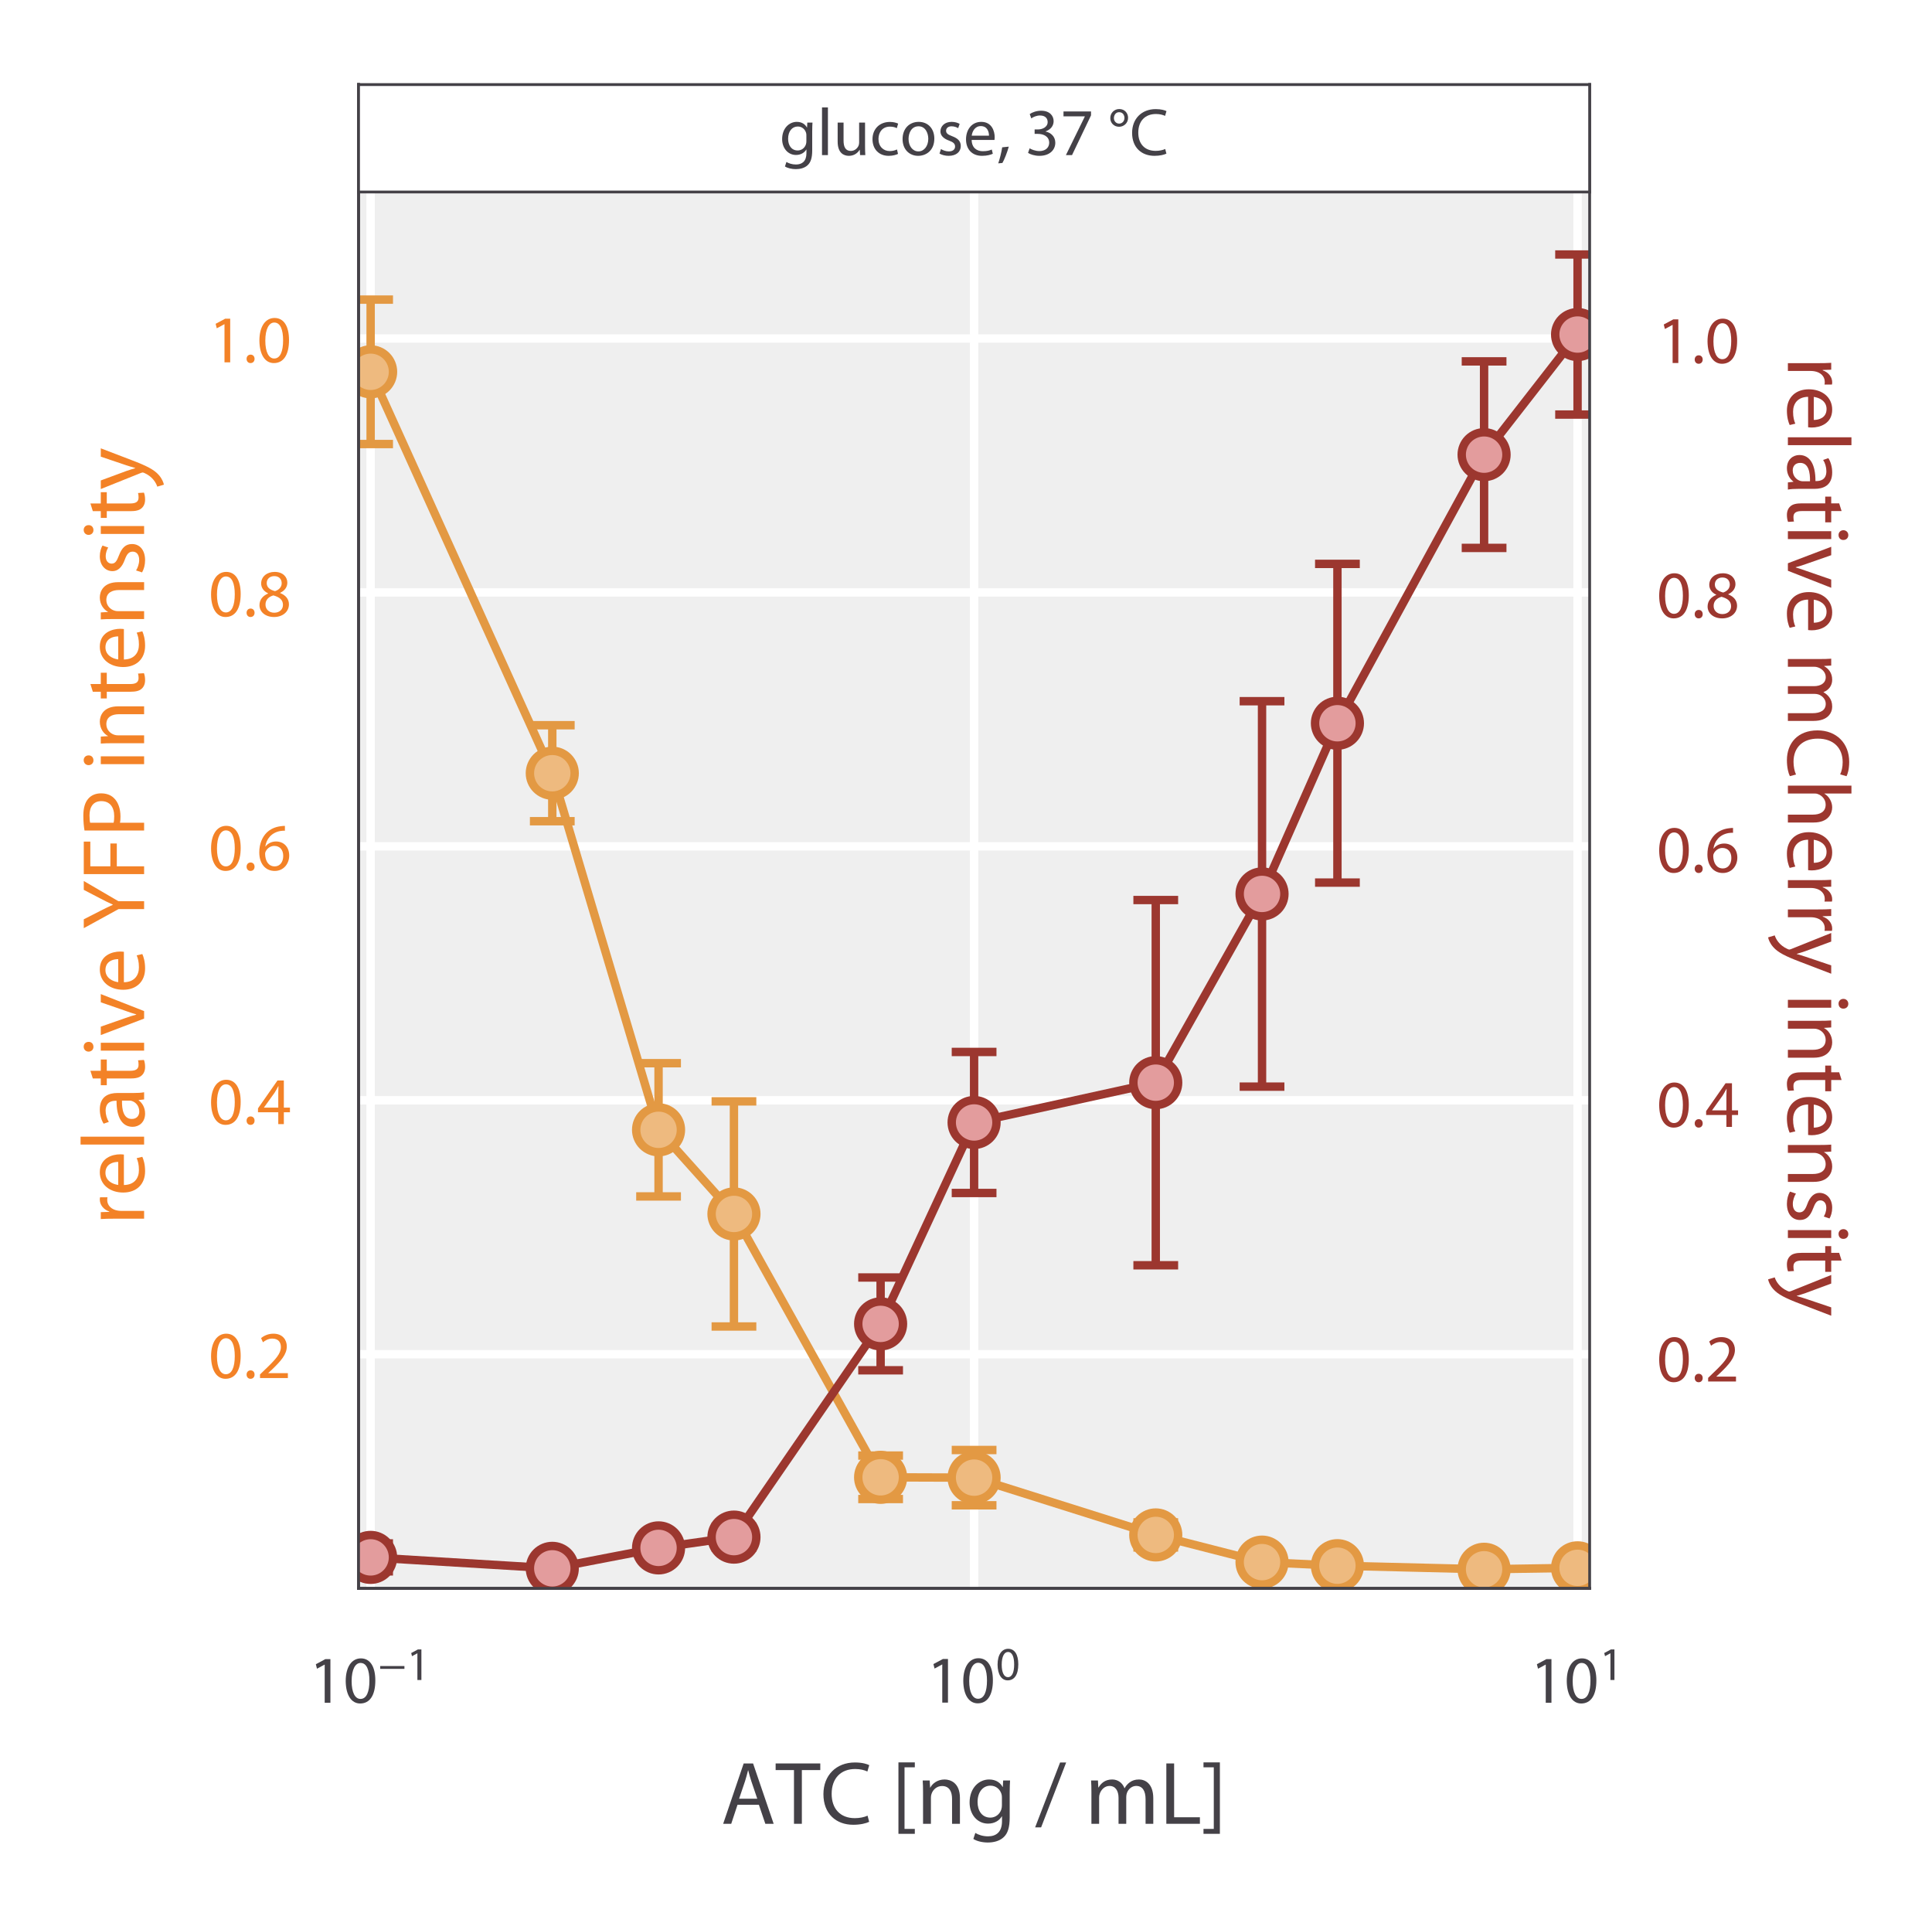 <?xml version="1.0" encoding="utf-8" standalone="no"?>
<!DOCTYPE svg PUBLIC "-//W3C//DTD SVG 1.1//EN"
  "http://www.w3.org/Graphics/SVG/1.1/DTD/svg11.dtd">
<!-- Created with matplotlib (https://matplotlib.org/) -->
<svg height="171.85pt" version="1.1" viewBox="0 0 172.671 171.85" width="172.671pt" xmlns="http://www.w3.org/2000/svg" xmlns:xlink="http://www.w3.org/1999/xlink">
 <defs>
  <style type="text/css">
*{stroke-linecap:butt;stroke-linejoin:round;}
  </style>
 </defs>
 <g id="figure_1">
  <g id="patch_1">
   <path d="M 0 171.85 
L 172.671 171.85 
L 172.671 0 
L 0 0 
z
" style="fill:#ffffff;"/>
  </g>
  <g id="axes_1">
   <g id="patch_2">
    <path d="M 32.045 141.938 
L 142.073 141.938 
L 142.073 7.558 
L 32.045 7.558 
z
" style="fill:#efefef;"/>
   </g>
   <g id="matplotlib.axis_1">
    <g id="xtick_1">
     <g id="line2d_1">
      <path clip-path="url(#pdeab60ed58)" d="M 33.124 141.938 
L 33.124 7.558 
" style="fill:none;stroke:#ffffff;stroke-linecap:square;stroke-width:0.75;"/>
     </g>
     <g id="line2d_2"/>
     <g id="text_1">
      <!-- $\mathdefault{10^{-1}}$ -->
      <defs>
       <path d="M 23.594 0 
L 32.094 0 
L 32.094 65 
L 24.594 65 
L 10.406 57.406 
L 12.094 50.703 
L 23.406 56.797 
L 23.594 56.797 
z
" id="MyriadPro-Regular-49"/>
       <path d="M 26.203 66.094 
C 13 66.094 3.594 54.094 3.594 32.297 
C 3.797 10.797 12.406 -1.094 25.094 -1.094 
C 39.5 -1.094 47.703 11.094 47.703 33.203 
C 47.703 53.906 39.906 66.094 26.203 66.094 
z
M 25.703 59.297 
C 34.797 59.297 38.906 48.797 38.906 32.797 
C 38.906 16.203 34.594 5.703 25.594 5.703 
C 17.594 5.703 12.406 15.297 12.406 32.203 
C 12.406 49.906 18 59.297 25.703 59.297 
z
" id="MyriadPro-Regular-48"/>
       <path d="M 4 29.703 
L 4 23.703 
L 55.594 23.703 
L 55.594 29.703 
z
" id="MyriadPro-Regular-8722"/>
      </defs>
      <g style="fill:#444147;" transform="translate(27.604 152.198)scale(0.06 -0.06)">
       <use transform="translate(0 0.616)" xlink:href="#MyriadPro-Regular-49"/>
       <use transform="translate(51.3 0.616)" xlink:href="#MyriadPro-Regular-48"/>
       <use transform="translate(103.447 34.5)scale(0.7)" xlink:href="#MyriadPro-Regular-8722"/>
       <use transform="translate(145.167 34.5)scale(0.7)" xlink:href="#MyriadPro-Regular-49"/>
      </g>
     </g>
    </g>
    <g id="xtick_2">
     <g id="line2d_3">
      <path clip-path="url(#pdeab60ed58)" d="M 87.059 141.938 
L 87.059 7.558 
" style="fill:none;stroke:#ffffff;stroke-linecap:square;stroke-width:0.75;"/>
     </g>
     <g id="line2d_4"/>
     <g id="text_2">
      <!-- $\mathdefault{10^{0}}$ -->
      <g style="fill:#444147;" transform="translate(82.799 152.198)scale(0.06 -0.06)">
       <use transform="translate(0 0.85)" xlink:href="#MyriadPro-Regular-49"/>
       <use transform="translate(51.3 0.85)" xlink:href="#MyriadPro-Regular-48"/>
       <use transform="translate(103.447 34.734)scale(0.7)" xlink:href="#MyriadPro-Regular-48"/>
      </g>
     </g>
    </g>
    <g id="xtick_3">
     <g id="line2d_5">
      <path clip-path="url(#pdeab60ed58)" d="M 140.994 141.938 
L 140.994 7.558 
" style="fill:none;stroke:#ffffff;stroke-linecap:square;stroke-width:0.75;"/>
     </g>
     <g id="line2d_6"/>
     <g id="text_3">
      <!-- $\mathdefault{10^{1}}$ -->
      <g style="fill:#444147;" transform="translate(136.734 152.198)scale(0.06 -0.06)">
       <use transform="translate(0 0.616)" xlink:href="#MyriadPro-Regular-49"/>
       <use transform="translate(51.3 0.616)" xlink:href="#MyriadPro-Regular-48"/>
       <use transform="translate(103.447 34.5)scale(0.7)" xlink:href="#MyriadPro-Regular-49"/>
      </g>
     </g>
    </g>
    <g id="xtick_4">
     <g id="line2d_7"/>
    </g>
    <g id="xtick_5">
     <g id="line2d_8"/>
    </g>
    <g id="xtick_6">
     <g id="line2d_9"/>
    </g>
    <g id="xtick_7">
     <g id="line2d_10"/>
    </g>
    <g id="xtick_8">
     <g id="line2d_11"/>
    </g>
    <g id="xtick_9">
     <g id="line2d_12"/>
    </g>
    <g id="xtick_10">
     <g id="line2d_13"/>
    </g>
    <g id="xtick_11">
     <g id="line2d_14"/>
    </g>
    <g id="xtick_12">
     <g id="line2d_15"/>
    </g>
    <g id="xtick_13">
     <g id="line2d_16"/>
    </g>
    <g id="xtick_14">
     <g id="line2d_17"/>
    </g>
    <g id="xtick_15">
     <g id="line2d_18"/>
    </g>
    <g id="xtick_16">
     <g id="line2d_19"/>
    </g>
    <g id="xtick_17">
     <g id="line2d_20"/>
    </g>
    <g id="xtick_18">
     <g id="line2d_21"/>
    </g>
    <g id="xtick_19">
     <g id="line2d_22"/>
    </g>
    <g id="text_4">
     <!-- ATC [ng / mL] -->
     <defs>
      <path d="M 42.406 21.203 
L 49.594 0 
L 58.906 0 
L 35.906 67.406 
L 25.406 67.406 
L 2.5 0 
L 11.5 0 
L 18.5 21.203 
z
M 20.297 28 
L 26.906 47.5 
C 28.203 51.594 29.297 55.703 30.297 59.703 
L 30.5 59.703 
C 31.5 55.797 32.5 51.797 34 47.406 
L 40.594 28 
z
" id="MyriadPro-Regular-65"/>
      <path d="M 20.406 0 
L 29.203 0 
L 29.203 60 
L 49.797 60 
L 49.797 67.406 
L -0.094 67.406 
L -0.094 60 
L 20.406 60 
z
" id="MyriadPro-Regular-84"/>
      <path d="M 52.906 9.094 
C 49.406 7.406 44 6.297 38.703 6.297 
C 22.297 6.297 12.797 16.906 12.797 33.406 
C 12.797 51.094 23.297 61.203 39.094 61.203 
C 44.703 61.203 49.406 60 52.703 58.406 
L 54.797 65.5 
C 52.5 66.703 47.203 68.5 38.797 68.5 
C 17.906 68.5 3.594 54.203 3.594 33.094 
C 3.594 11 17.906 -1.094 36.906 -1.094 
C 45.094 -1.094 51.5 0.594 54.703 2.203 
z
" id="MyriadPro-Regular-67"/>
      <path id="MyriadPro-Regular-32"/>
      <path d="M 26.5 -11.203 
L 26.5 -5.703 
L 15 -5.703 
L 15 63.094 
L 26.5 63.094 
L 26.5 68.594 
L 8.203 68.594 
L 8.203 -11.203 
z
" id="MyriadPro-Regular-91"/>
      <path d="M 7.297 0 
L 16.094 0 
L 16.094 29.094 
C 16.094 30.594 16.297 32.094 16.703 33.203 
C 18.203 38.094 22.703 42.203 28.5 42.203 
C 36.797 42.203 39.703 35.703 39.703 27.906 
L 39.703 0 
L 48.5 0 
L 48.5 28.906 
C 48.5 45.5 38.094 49.5 31.406 49.5 
C 23.406 49.5 17.797 45 15.406 40.406 
L 15.203 40.406 
L 14.703 48.406 
L 6.906 48.406 
C 7.203 44.406 7.297 40.297 7.297 35.297 
z
" id="MyriadPro-Regular-110"/>
      <path d="M 48.594 35.094 
C 48.594 41 48.797 44.906 49 48.406 
L 41.297 48.406 
L 40.906 41.094 
L 40.703 41.094 
C 38.594 45.094 34 49.5 25.594 49.5 
C 14.5 49.5 3.797 40.203 3.797 23.797 
C 3.797 10.406 12.406 0.203 24.406 0.203 
C 31.906 0.203 37.094 3.797 39.797 8.297 
L 40 8.297 
L 40 2.906 
C 40 -9.297 33.406 -14 24.406 -14 
C 18.406 -14 13.406 -12.203 10.203 -10.203 
L 8 -16.906 
C 11.906 -19.5 18.297 -20.906 24.094 -20.906 
C 30.203 -20.906 37 -19.5 41.703 -15.094 
C 46.406 -10.906 48.594 -4.094 48.594 7 
z
M 39.906 20.594 
C 39.906 19.094 39.703 17.406 39.203 15.906 
C 37.297 10.297 32.406 6.906 27 6.906 
C 17.5 6.906 12.703 14.797 12.703 24.297 
C 12.703 35.5 18.703 42.594 27.094 42.594 
C 33.5 42.594 37.797 38.406 39.406 33.297 
C 39.797 32.094 39.906 30.797 39.906 29.297 
z
" id="MyriadPro-Regular-103"/>
      <path d="M 6.594 -4 
L 34.594 68.5 
L 27.797 68.5 
L -0.094 -4 
z
" id="MyriadPro-Regular-47"/>
      <path d="M 7.297 0 
L 15.906 0 
L 15.906 29.203 
C 15.906 30.703 16.094 32.203 16.594 33.5 
C 18 37.906 22 42.297 27.5 42.297 
C 34.203 42.297 37.594 36.703 37.594 29 
L 37.594 0 
L 46.203 0 
L 46.203 29.906 
C 46.203 31.5 46.5 33.094 46.906 34.297 
C 48.406 38.594 52.297 42.297 57.297 42.297 
C 64.406 42.297 67.797 36.703 67.797 27.406 
L 67.797 0 
L 76.406 0 
L 76.406 28.5 
C 76.406 45.297 66.906 49.5 60.5 49.5 
C 55.906 49.5 52.703 48.297 49.797 46.094 
C 47.797 44.594 45.906 42.5 44.406 39.797 
L 44.203 39.797 
C 42.094 45.5 37.094 49.5 30.5 49.5 
C 22.5 49.5 18 45.203 15.297 40.594 
L 15 40.594 
L 14.594 48.406 
L 6.906 48.406 
C 7.203 44.406 7.297 40.297 7.297 35.297 
z
" id="MyriadPro-Regular-109"/>
      <path d="M 7.594 0 
L 45.094 0 
L 45.094 7.297 
L 16.297 7.297 
L 16.297 67.406 
L 7.594 67.406 
z
" id="MyriadPro-Regular-76"/>
      <path d="M 1.906 68.594 
L 1.906 63.094 
L 13.406 63.094 
L 13.406 -5.703 
L 1.906 -5.703 
L 1.906 -11.203 
L 20.203 -11.203 
L 20.203 68.594 
z
" id="MyriadPro-Regular-93"/>
     </defs>
     <g style="fill:#444147;" transform="translate(64.433 162.977)scale(0.08 -0.08)">
      <use xlink:href="#MyriadPro-Regular-65"/>
      <use x="61.2" xlink:href="#MyriadPro-Regular-84"/>
      <use x="110.9" xlink:href="#MyriadPro-Regular-67"/>
      <use x="168.9" xlink:href="#MyriadPro-Regular-32"/>
      <use x="190.1" xlink:href="#MyriadPro-Regular-91"/>
      <use x="218.5" xlink:href="#MyriadPro-Regular-110"/>
      <use x="274" xlink:href="#MyriadPro-Regular-103"/>
      <use x="329.9" xlink:href="#MyriadPro-Regular-32"/>
      <use x="351.1" xlink:href="#MyriadPro-Regular-47"/>
      <use x="385.4" xlink:href="#MyriadPro-Regular-32"/>
      <use x="406.6" xlink:href="#MyriadPro-Regular-109"/>
      <use x="490" xlink:href="#MyriadPro-Regular-76"/>
      <use x="537.2" xlink:href="#MyriadPro-Regular-93"/>
     </g>
    </g>
   </g>
   <g id="matplotlib.axis_2">
    <g id="ytick_1">
     <g id="line2d_23">
      <path clip-path="url(#pdeab60ed58)" d="M 32.045 121.016 
L 142.073 121.016 
" style="fill:none;stroke:#ffffff;stroke-linecap:square;stroke-width:0.75;"/>
     </g>
     <g id="line2d_24"/>
     <g id="text_5">
      <!-- 0.2 -->
      <defs>
       <path d="M 11.094 -1.094 
C 14.797 -1.094 17.094 1.594 17.094 5.203 
C 17.094 8.906 14.703 11.5 11.203 11.5 
C 7.703 11.5 5.203 8.906 5.203 5.203 
C 5.203 1.594 7.594 -1.094 11 -1.094 
z
" id="MyriadPro-Regular-46"/>
       <path d="M 46 0 
L 46 7.297 
L 16.797 7.297 
L 16.797 7.5 
L 22 12.297 
C 35.703 25.5 44.406 35.203 44.406 47.203 
C 44.406 56.5 38.5 66.094 24.5 66.094 
C 17 66.094 10.594 63.297 6.094 59.5 
L 8.906 53.297 
C 11.906 55.797 16.797 58.797 22.703 58.797 
C 32.406 58.797 35.594 52.703 35.594 46.094 
C 35.5 36.297 28 27.906 11.406 12.094 
L 4.5 5.406 
L 4.5 0 
z
" id="MyriadPro-Regular-50"/>
      </defs>
      <g style="fill:#f38227;" transform="translate(18.648 123.146)scale(0.06 -0.06)">
       <use xlink:href="#MyriadPro-Regular-48"/>
       <use x="51.3" xlink:href="#MyriadPro-Regular-46"/>
       <use x="72" xlink:href="#MyriadPro-Regular-50"/>
      </g>
     </g>
    </g>
    <g id="ytick_2">
     <g id="line2d_25">
      <path clip-path="url(#pdeab60ed58)" d="M 32.045 98.325 
L 142.073 98.325 
" style="fill:none;stroke:#ffffff;stroke-linecap:square;stroke-width:0.75;"/>
     </g>
     <g id="line2d_26"/>
     <g id="text_6">
      <!-- 0.4 -->
      <defs>
       <path d="M 40 0 
L 40 17.703 
L 49.094 17.703 
L 49.094 24.594 
L 40 24.594 
L 40 65 
L 30.5 65 
L 1.5 23.5 
L 1.5 17.703 
L 31.703 17.703 
L 31.703 0 
z
M 10.406 24.594 
L 10.406 24.797 
L 26.297 46.906 
C 28.094 49.906 29.703 52.703 31.703 56.5 
L 32 56.5 
C 31.797 53.094 31.703 49.703 31.703 46.297 
L 31.703 24.594 
z
" id="MyriadPro-Regular-52"/>
      </defs>
      <g style="fill:#f38227;" transform="translate(18.648 100.455)scale(0.06 -0.06)">
       <use xlink:href="#MyriadPro-Regular-48"/>
       <use x="51.3" xlink:href="#MyriadPro-Regular-46"/>
       <use x="72" xlink:href="#MyriadPro-Regular-52"/>
      </g>
     </g>
    </g>
    <g id="ytick_3">
     <g id="line2d_27">
      <path clip-path="url(#pdeab60ed58)" d="M 32.045 75.633 
L 142.073 75.633 
" style="fill:none;stroke:#ffffff;stroke-linecap:square;stroke-width:0.75;"/>
     </g>
     <g id="line2d_28"/>
     <g id="text_7">
      <!-- 0.6 -->
      <defs>
       <path d="M 41.594 66 
C 40 66 37.797 65.906 35.203 65.5 
C 27 64.5 19.797 61.203 14.406 55.906 
C 8 49.5 3.406 39.406 3.406 26.594 
C 3.406 9.703 12.5 -1.094 26.406 -1.094 
C 39.906 -1.094 48 9.906 48 21.797 
C 48 34.5 39.906 42.797 28.406 42.797 
C 21.203 42.797 15.797 39.406 12.703 35.297 
L 12.406 35.297 
C 13.906 46 21.203 56.094 35 58.406 
C 37.5 58.797 39.797 58.906 41.594 58.797 
z
M 26.406 5.703 
C 17.203 5.703 12.297 13.594 12.094 24.297 
C 12.094 25.906 12.5 27.203 13.094 28.203 
C 15.5 32.906 20.406 36.203 25.703 36.203 
C 33.797 36.203 39.094 30.594 39.094 21.297 
C 39.094 12 34 5.703 26.5 5.703 
z
" id="MyriadPro-Regular-54"/>
      </defs>
      <g style="fill:#f38227;" transform="translate(18.648 77.763)scale(0.06 -0.06)">
       <use xlink:href="#MyriadPro-Regular-48"/>
       <use x="51.3" xlink:href="#MyriadPro-Regular-46"/>
       <use x="72" xlink:href="#MyriadPro-Regular-54"/>
      </g>
     </g>
    </g>
    <g id="ytick_4">
     <g id="line2d_29">
      <path clip-path="url(#pdeab60ed58)" d="M 32.045 52.941 
L 142.073 52.941 
" style="fill:none;stroke:#ffffff;stroke-linecap:square;stroke-width:0.75;"/>
     </g>
     <g id="line2d_30"/>
     <g id="text_8">
      <!-- 0.8 -->
      <defs>
       <path d="M 16.594 33.906 
C 8.594 30.5 3.703 24.703 3.703 16.5 
C 3.703 7 11.906 -1.094 25.5 -1.094 
C 37.906 -1.094 47.594 6.5 47.594 17.797 
C 47.594 25.703 42.594 31.406 34.5 34.594 
L 34.5 34.906 
C 42.5 38.703 45.203 44.594 45.203 50.094 
C 45.203 58.203 38.906 66.094 26.297 66.094 
C 14.906 66.094 6.203 59.094 6.203 48.797 
C 6.203 43.203 9.297 37.594 16.5 34.203 
z
M 25.703 5.297 
C 17.406 5.297 12.406 11.094 12.703 17.703 
C 12.703 23.906 16.797 28.906 24.406 31.094 
C 33.203 28.594 38.703 24.797 38.703 16.906 
C 38.703 10.297 33.594 5.297 25.703 5.297 
z
M 25.797 59.797 
C 33.703 59.797 36.797 54.406 36.797 49.203 
C 36.797 43.297 32.5 39.297 26.906 37.406 
C 19.406 39.406 14.5 42.906 14.5 49.406 
C 14.5 55 18.5 59.797 25.797 59.797 
z
" id="MyriadPro-Regular-56"/>
      </defs>
      <g style="fill:#f38227;" transform="translate(18.648 55.071)scale(0.06 -0.06)">
       <use xlink:href="#MyriadPro-Regular-48"/>
       <use x="51.3" xlink:href="#MyriadPro-Regular-46"/>
       <use x="72" xlink:href="#MyriadPro-Regular-56"/>
      </g>
     </g>
    </g>
    <g id="ytick_5">
     <g id="line2d_31">
      <path clip-path="url(#pdeab60ed58)" d="M 32.045 30.25 
L 142.073 30.25 
" style="fill:none;stroke:#ffffff;stroke-linecap:square;stroke-width:0.75;"/>
     </g>
     <g id="line2d_32"/>
     <g id="text_9">
      <!-- 1.0 -->
      <g style="fill:#f38227;" transform="translate(18.648 32.38)scale(0.06 -0.06)">
       <use xlink:href="#MyriadPro-Regular-49"/>
       <use x="51.3" xlink:href="#MyriadPro-Regular-46"/>
       <use x="72" xlink:href="#MyriadPro-Regular-48"/>
      </g>
     </g>
    </g>
    <g id="text_10">
     <!-- relative YFP intensity -->
     <defs>
      <path d="M 7.297 0 
L 16 0 
L 16 25.797 
C 16 27.297 16.203 28.703 16.406 29.906 
C 17.594 36.5 22 41.203 28.203 41.203 
C 29.406 41.203 30.297 41.094 31.203 40.906 
L 31.203 49.203 
C 30.406 49.406 29.703 49.5 28.703 49.5 
C 22.797 49.5 17.5 45.406 15.297 38.906 
L 14.906 38.906 
L 14.594 48.406 
L 6.906 48.406 
C 7.203 43.906 7.297 39 7.297 33.297 
z
" id="MyriadPro-Regular-114"/>
      <path d="M 46.203 22.594 
C 46.297 23.5 46.5 24.906 46.5 26.703 
C 46.5 35.594 42.297 49.5 26.5 49.5 
C 12.406 49.5 3.797 38 3.797 23.406 
C 3.797 8.797 12.703 -1.094 27.594 -1.094 
C 35.297 -1.094 40.594 0.594 43.703 2 
L 42.203 8.297 
C 38.906 6.906 35.094 5.797 28.797 5.797 
C 20 5.797 12.406 10.703 12.203 22.594 
z
M 12.297 28.906 
C 13 35 16.906 43.203 25.797 43.203 
C 35.703 43.203 38.094 34.5 38 28.906 
z
" id="MyriadPro-Regular-101"/>
      <path d="M 7.297 0 
L 16.094 0 
L 16.094 71 
L 7.297 71 
z
" id="MyriadPro-Regular-108"/>
      <path d="M 41.297 29.703 
C 41.297 39.406 37.703 49.5 22.906 49.5 
C 16.797 49.5 11 47.797 7 45.203 
L 9 39.406 
C 12.406 41.594 17.094 43 21.594 43 
C 31.5 43 32.594 35.797 32.594 31.797 
L 32.594 30.797 
C 13.906 30.906 3.5 24.5 3.5 12.797 
C 3.5 5.797 8.5 -1.094 18.297 -1.094 
C 25.203 -1.094 30.406 2.297 33.094 6.094 
L 33.406 6.094 
L 34.094 0 
L 42.094 0 
C 41.5 3.297 41.297 7.406 41.297 11.594 
z
M 32.797 16.297 
C 32.797 15.406 32.594 14.406 32.297 13.5 
C 30.906 9.406 26.906 5.406 20.594 5.406 
C 16.094 5.406 12.297 8.094 12.297 13.797 
C 12.297 23.203 23.203 24.906 32.797 24.703 
z
" id="MyriadPro-Regular-97"/>
      <path d="M 9.297 57.297 
L 9.297 48.406 
L 1.797 48.406 
L 1.797 41.703 
L 9.297 41.703 
L 9.297 15.297 
C 9.297 9.594 10.203 5.297 12.703 2.703 
C 14.797 0.297 18.094 -1.094 22.203 -1.094 
C 25.594 -1.094 28.297 -0.5 30 0.203 
L 29.594 6.797 
C 28.297 6.406 26.906 6.203 24.5 6.203 
C 19.594 6.203 17.906 9.594 17.906 15.594 
L 17.906 41.703 
L 30.5 41.703 
L 30.5 48.406 
L 17.906 48.406 
L 17.906 60 
z
" id="MyriadPro-Regular-116"/>
      <path d="M 16.094 0 
L 16.094 48.406 
L 7.297 48.406 
L 7.297 0 
z
M 11.703 67.5 
C 8.5 67.5 6.203 65.094 6.203 62 
C 6.203 59 8.406 56.594 11.5 56.594 
C 15 56.594 17.203 59 17.094 62 
C 17.094 65.094 15 67.5 11.703 67.5 
z
" id="MyriadPro-Regular-105"/>
      <path d="M 1.297 48.406 
L 19.703 0 
L 28.094 0 
L 47.094 48.406 
L 37.906 48.406 
L 28.5 21.203 
C 26.906 16.797 25.5 12.797 24.406 8.797 
L 24.094 8.797 
C 23.094 12.797 21.797 16.797 20.203 21.203 
L 10.703 48.406 
z
" id="MyriadPro-Regular-118"/>
      <path d="M 31.406 0 
L 31.406 28.703 
L 54 67.406 
L 44.094 67.406 
L 34.406 48.797 
C 31.797 43.703 29.5 39.297 27.594 34.906 
L 27.406 34.906 
C 25.297 39.594 23.297 43.703 20.703 48.797 
L 11.203 67.406 
L 1.297 67.406 
L 22.594 28.594 
L 22.594 0 
z
" id="MyriadPro-Regular-89"/>
      <path d="M 7.594 0 
L 16.297 0 
L 16.297 30.5 
L 41.797 30.5 
L 41.797 37.703 
L 16.297 37.703 
L 16.297 60.094 
L 43.906 60.094 
L 43.906 67.406 
L 7.594 67.406 
z
" id="MyriadPro-Regular-70"/>
      <path d="M 7.594 0 
L 16.297 0 
L 16.297 27 
C 18.297 26.5 20.703 26.406 23.297 26.406 
C 31.797 26.406 39.297 28.906 43.906 33.797 
C 47.297 37.297 49.094 42.094 49.094 48.203 
C 49.094 54.203 46.906 59.094 43.203 62.297 
C 39.203 65.906 32.906 67.906 24.297 67.906 
C 17.297 67.906 11.797 67.297 7.594 66.594 
z
M 16.297 60.297 
C 17.797 60.703 20.703 61 24.5 61 
C 34.094 61 40.406 56.703 40.406 47.797 
C 40.406 38.5 34 33.406 23.5 33.406 
C 20.594 33.406 18.203 33.594 16.297 34.094 
z
" id="MyriadPro-Regular-80"/>
      <path d="M 3.906 2.297 
C 7.297 0.297 12.203 -1.094 17.5 -1.094 
C 29 -1.094 35.594 5 35.594 13.5 
C 35.594 20.703 31.297 24.906 22.906 28.094 
C 16.594 30.5 13.703 32.297 13.703 36.297 
C 13.703 39.906 16.594 42.906 21.797 42.906 
C 26.297 42.906 29.797 41.297 31.703 40.094 
L 33.906 46.5 
C 31.203 48.094 26.906 49.5 22 49.5 
C 11.594 49.5 5.297 43.094 5.297 35.297 
C 5.297 29.5 9.406 24.703 18.094 21.594 
C 24.594 19.203 27.094 16.906 27.094 12.703 
C 27.094 8.703 24.094 5.5 17.703 5.5 
C 13.297 5.5 8.703 7.297 6.094 9 
z
" id="MyriadPro-Regular-115"/>
      <path d="M 0.906 48.406 
L 18.797 3.797 
C 19.203 2.703 19.406 2 19.406 1.5 
C 19.406 1 19.094 0.297 18.703 -0.594 
C 16.703 -5.094 13.703 -8.5 11.297 -10.406 
C 8.703 -12.594 5.797 -14 3.594 -14.703 
L 5.797 -22.094 
C 8 -21.703 12.297 -20.203 16.594 -16.406 
C 22.594 -11.203 26.906 -2.703 33.203 13.906 
L 46.406 48.406 
L 37.094 48.406 
L 27.5 20 
C 26.297 16.5 25.297 12.797 24.406 9.906 
L 24.203 9.906 
C 23.406 12.797 22.203 16.594 21.094 19.797 
L 10.5 48.406 
z
" id="MyriadPro-Regular-121"/>
     </defs>
     <g style="fill:#f38227;" transform="translate(12.88 109.487)rotate(-90)scale(0.08 -0.08)">
      <use xlink:href="#MyriadPro-Regular-114"/>
      <use x="32.7" xlink:href="#MyriadPro-Regular-101"/>
      <use x="82.8" xlink:href="#MyriadPro-Regular-108"/>
      <use x="106.4" xlink:href="#MyriadPro-Regular-97"/>
      <use x="154.6" xlink:href="#MyriadPro-Regular-116"/>
      <use x="187.7" xlink:href="#MyriadPro-Regular-105"/>
      <use x="211.1" xlink:href="#MyriadPro-Regular-118"/>
      <use x="259.2" xlink:href="#MyriadPro-Regular-101"/>
      <use x="309.3" xlink:href="#MyriadPro-Regular-32"/>
      <use x="330.5" xlink:href="#MyriadPro-Regular-89"/>
      <use x="384.6" xlink:href="#MyriadPro-Regular-70"/>
      <use x="433.3" xlink:href="#MyriadPro-Regular-80"/>
      <use x="486.5" xlink:href="#MyriadPro-Regular-32"/>
      <use x="507.7" xlink:href="#MyriadPro-Regular-105"/>
      <use x="531.1" xlink:href="#MyriadPro-Regular-110"/>
      <use x="586.6" xlink:href="#MyriadPro-Regular-116"/>
      <use x="619.7" xlink:href="#MyriadPro-Regular-101"/>
      <use x="669.8" xlink:href="#MyriadPro-Regular-110"/>
      <use x="725.3" xlink:href="#MyriadPro-Regular-115"/>
      <use x="764.9" xlink:href="#MyriadPro-Regular-105"/>
      <use x="788.3" xlink:href="#MyriadPro-Regular-116"/>
      <use x="821.4" xlink:href="#MyriadPro-Regular-121"/>
     </g>
    </g>
   </g>
   <g id="LineCollection_1">
    <path clip-path="url(#pdeab60ed58)" d="M 33.124 39.678 
L 33.124 26.773 
" style="fill:none;stroke:#e39943;stroke-width:0.75;"/>
    <path clip-path="url(#pdeab60ed58)" d="M 49.36 73.386 
L 49.36 64.806 
" style="fill:none;stroke:#e39943;stroke-width:0.75;"/>
    <path clip-path="url(#pdeab60ed58)" d="M 58.858 106.914 
L 58.858 95.01 
" style="fill:none;stroke:#e39943;stroke-width:0.75;"/>
    <path clip-path="url(#pdeab60ed58)" d="M 65.596 118.539 
L 65.596 98.421 
" style="fill:none;stroke:#e39943;stroke-width:0.75;"/>
    <path clip-path="url(#pdeab60ed58)" d="M 78.704 133.956 
L 78.704 130.074 
" style="fill:none;stroke:#e39943;stroke-width:0.75;"/>
    <path clip-path="url(#pdeab60ed58)" d="M 87.059 134.516 
L 87.059 129.573 
" style="fill:none;stroke:#e39943;stroke-width:0.75;"/>
    <path clip-path="url(#pdeab60ed58)" d="M 103.295 138.282 
L 103.295 136.045 
" style="fill:none;stroke:#e39943;stroke-width:0.75;"/>
    <path clip-path="url(#pdeab60ed58)" d="M 112.793 139.904 
L 112.793 139.285 
" style="fill:none;stroke:#e39943;stroke-width:0.75;"/>
    <path clip-path="url(#pdeab60ed58)" d="M 119.531 140.147 
L 119.531 139.678 
" style="fill:none;stroke:#e39943;stroke-width:0.75;"/>
    <path clip-path="url(#pdeab60ed58)" d="M 132.639 140.798 
L 132.639 139.667 
" style="fill:none;stroke:#e39943;stroke-width:0.75;"/>
    <path clip-path="url(#pdeab60ed58)" d="M 140.994 140.581 
L 140.994 139.627 
" style="fill:none;stroke:#e39943;stroke-width:0.75;"/>
   </g>
   <g id="line2d_33">
    <defs>
     <path d="M 2 0 
L -2 -0 
" id="m7f52aace90" style="stroke:#e39943;stroke-width:0.75;"/>
    </defs>
    <g clip-path="url(#pdeab60ed58)">
     <use style="fill:#e39943;stroke:#e39943;stroke-width:0.75;" x="33.124" xlink:href="#m7f52aace90" y="39.678"/>
     <use style="fill:#e39943;stroke:#e39943;stroke-width:0.75;" x="49.36" xlink:href="#m7f52aace90" y="73.386"/>
     <use style="fill:#e39943;stroke:#e39943;stroke-width:0.75;" x="58.858" xlink:href="#m7f52aace90" y="106.914"/>
     <use style="fill:#e39943;stroke:#e39943;stroke-width:0.75;" x="65.596" xlink:href="#m7f52aace90" y="118.539"/>
     <use style="fill:#e39943;stroke:#e39943;stroke-width:0.75;" x="78.704" xlink:href="#m7f52aace90" y="133.956"/>
     <use style="fill:#e39943;stroke:#e39943;stroke-width:0.75;" x="87.059" xlink:href="#m7f52aace90" y="134.516"/>
     <use style="fill:#e39943;stroke:#e39943;stroke-width:0.75;" x="103.295" xlink:href="#m7f52aace90" y="138.282"/>
     <use style="fill:#e39943;stroke:#e39943;stroke-width:0.75;" x="112.793" xlink:href="#m7f52aace90" y="139.904"/>
     <use style="fill:#e39943;stroke:#e39943;stroke-width:0.75;" x="119.531" xlink:href="#m7f52aace90" y="140.147"/>
     <use style="fill:#e39943;stroke:#e39943;stroke-width:0.75;" x="132.639" xlink:href="#m7f52aace90" y="140.798"/>
     <use style="fill:#e39943;stroke:#e39943;stroke-width:0.75;" x="140.994" xlink:href="#m7f52aace90" y="140.581"/>
    </g>
   </g>
   <g id="line2d_34">
    <g clip-path="url(#pdeab60ed58)">
     <use style="fill:#e39943;stroke:#e39943;stroke-width:0.75;" x="33.124" xlink:href="#m7f52aace90" y="26.773"/>
     <use style="fill:#e39943;stroke:#e39943;stroke-width:0.75;" x="49.36" xlink:href="#m7f52aace90" y="64.806"/>
     <use style="fill:#e39943;stroke:#e39943;stroke-width:0.75;" x="58.858" xlink:href="#m7f52aace90" y="95.01"/>
     <use style="fill:#e39943;stroke:#e39943;stroke-width:0.75;" x="65.596" xlink:href="#m7f52aace90" y="98.421"/>
     <use style="fill:#e39943;stroke:#e39943;stroke-width:0.75;" x="78.704" xlink:href="#m7f52aace90" y="130.074"/>
     <use style="fill:#e39943;stroke:#e39943;stroke-width:0.75;" x="87.059" xlink:href="#m7f52aace90" y="129.573"/>
     <use style="fill:#e39943;stroke:#e39943;stroke-width:0.75;" x="103.295" xlink:href="#m7f52aace90" y="136.045"/>
     <use style="fill:#e39943;stroke:#e39943;stroke-width:0.75;" x="112.793" xlink:href="#m7f52aace90" y="139.285"/>
     <use style="fill:#e39943;stroke:#e39943;stroke-width:0.75;" x="119.531" xlink:href="#m7f52aace90" y="139.678"/>
     <use style="fill:#e39943;stroke:#e39943;stroke-width:0.75;" x="132.639" xlink:href="#m7f52aace90" y="139.667"/>
     <use style="fill:#e39943;stroke:#e39943;stroke-width:0.75;" x="140.994" xlink:href="#m7f52aace90" y="139.627"/>
    </g>
   </g>
   <g id="line2d_35">
    <path clip-path="url(#pdeab60ed58)" d="M 33.124 33.225 
L 49.36 69.096 
L 58.858 100.962 
L 65.596 108.48 
L 78.704 132.015 
L 87.059 132.044 
L 103.295 137.164 
L 112.793 139.594 
L 119.531 139.912 
L 132.639 140.233 
L 140.994 140.104 
" style="fill:none;stroke:#e39943;stroke-linecap:square;stroke-width:0.75;"/>
    <defs>
     <path d="M 0 2 
C 0.53 2 1.039 1.789 1.414 1.414 
C 1.789 1.039 2 0.53 2 0 
C 2 -0.53 1.789 -1.039 1.414 -1.414 
C 1.039 -1.789 0.53 -2 0 -2 
C -0.53 -2 -1.039 -1.789 -1.414 -1.414 
C -1.789 -1.039 -2 -0.53 -2 0 
C -2 0.53 -1.789 1.039 -1.414 1.414 
C -1.039 1.789 -0.53 2 0 2 
z
" id="m567d0e123a" style="stroke:#e39943;stroke-width:0.75;"/>
    </defs>
    <g clip-path="url(#pdeab60ed58)">
     <use style="fill:#eeba7f;stroke:#e39943;stroke-width:0.75;" x="33.124" xlink:href="#m567d0e123a" y="33.225"/>
     <use style="fill:#eeba7f;stroke:#e39943;stroke-width:0.75;" x="49.36" xlink:href="#m567d0e123a" y="69.096"/>
     <use style="fill:#eeba7f;stroke:#e39943;stroke-width:0.75;" x="58.858" xlink:href="#m567d0e123a" y="100.962"/>
     <use style="fill:#eeba7f;stroke:#e39943;stroke-width:0.75;" x="65.596" xlink:href="#m567d0e123a" y="108.48"/>
     <use style="fill:#eeba7f;stroke:#e39943;stroke-width:0.75;" x="78.704" xlink:href="#m567d0e123a" y="132.015"/>
     <use style="fill:#eeba7f;stroke:#e39943;stroke-width:0.75;" x="87.059" xlink:href="#m567d0e123a" y="132.044"/>
     <use style="fill:#eeba7f;stroke:#e39943;stroke-width:0.75;" x="103.295" xlink:href="#m567d0e123a" y="137.164"/>
     <use style="fill:#eeba7f;stroke:#e39943;stroke-width:0.75;" x="112.793" xlink:href="#m567d0e123a" y="139.594"/>
     <use style="fill:#eeba7f;stroke:#e39943;stroke-width:0.75;" x="119.531" xlink:href="#m567d0e123a" y="139.912"/>
     <use style="fill:#eeba7f;stroke:#e39943;stroke-width:0.75;" x="132.639" xlink:href="#m567d0e123a" y="140.233"/>
     <use style="fill:#eeba7f;stroke:#e39943;stroke-width:0.75;" x="140.994" xlink:href="#m567d0e123a" y="140.104"/>
    </g>
   </g>
   <g id="patch_3">
    <path d="M 32.045 141.938 
L 32.045 7.558 
" style="fill:none;stroke:#444147;stroke-linecap:square;stroke-linejoin:miter;stroke-width:0.25;"/>
   </g>
   <g id="patch_4">
    <path d="M 32.045 141.938 
L 142.073 141.938 
" style="fill:none;stroke:#444147;stroke-linecap:square;stroke-linejoin:miter;stroke-width:0.25;"/>
   </g>
  </g>
  <g id="axes_2">
   <g id="matplotlib.axis_3">
    <g id="ytick_6">
     <g id="line2d_36"/>
     <g id="text_11">
      <!-- 0.2 -->
      <g style="fill:#9c372f;" transform="translate(148.073 123.453)scale(0.06 -0.06)">
       <use xlink:href="#MyriadPro-Regular-48"/>
       <use x="51.3" xlink:href="#MyriadPro-Regular-46"/>
       <use x="72" xlink:href="#MyriadPro-Regular-50"/>
      </g>
     </g>
    </g>
    <g id="ytick_7">
     <g id="line2d_37"/>
     <g id="text_12">
      <!-- 0.4 -->
      <g style="fill:#9c372f;" transform="translate(148.073 100.7)scale(0.06 -0.06)">
       <use xlink:href="#MyriadPro-Regular-48"/>
       <use x="51.3" xlink:href="#MyriadPro-Regular-46"/>
       <use x="72" xlink:href="#MyriadPro-Regular-52"/>
      </g>
     </g>
    </g>
    <g id="ytick_8">
     <g id="line2d_38"/>
     <g id="text_13">
      <!-- 0.6 -->
      <g style="fill:#9c372f;" transform="translate(148.073 77.947)scale(0.06 -0.06)">
       <use xlink:href="#MyriadPro-Regular-48"/>
       <use x="51.3" xlink:href="#MyriadPro-Regular-46"/>
       <use x="72" xlink:href="#MyriadPro-Regular-54"/>
      </g>
     </g>
    </g>
    <g id="ytick_9">
     <g id="line2d_39"/>
     <g id="text_14">
      <!-- 0.8 -->
      <g style="fill:#9c372f;" transform="translate(148.073 55.194)scale(0.06 -0.06)">
       <use xlink:href="#MyriadPro-Regular-48"/>
       <use x="51.3" xlink:href="#MyriadPro-Regular-46"/>
       <use x="72" xlink:href="#MyriadPro-Regular-56"/>
      </g>
     </g>
    </g>
    <g id="ytick_10">
     <g id="line2d_40"/>
     <g id="text_15">
      <!-- 1.0 -->
      <g style="fill:#9c372f;" transform="translate(148.073 32.441)scale(0.06 -0.06)">
       <use xlink:href="#MyriadPro-Regular-49"/>
       <use x="51.3" xlink:href="#MyriadPro-Regular-46"/>
       <use x="72" xlink:href="#MyriadPro-Regular-48"/>
      </g>
     </g>
    </g>
    <g id="text_16">
     <!-- relative mCherry intensity -->
     <defs>
      <path d="M 7.297 0 
L 16.094 0 
L 16.094 29.203 
C 16.094 30.906 16.203 32.203 16.703 33.406 
C 18.297 38.203 22.797 42.203 28.5 42.203 
C 36.797 42.203 39.703 35.594 39.703 27.797 
L 39.703 0 
L 48.5 0 
L 48.5 28.797 
C 48.5 45.5 38.094 49.5 31.594 49.5 
C 28.297 49.5 25.203 48.5 22.594 47 
C 19.906 45.5 17.703 43.297 16.297 40.797 
L 16.094 40.797 
L 16.094 71 
L 7.297 71 
z
" id="MyriadPro-Regular-104"/>
     </defs>
     <g style="fill:#9c372f;" transform="translate(159.791 31.869)rotate(-270)scale(0.08 -0.08)">
      <use xlink:href="#MyriadPro-Regular-114"/>
      <use x="32.7" xlink:href="#MyriadPro-Regular-101"/>
      <use x="82.8" xlink:href="#MyriadPro-Regular-108"/>
      <use x="106.4" xlink:href="#MyriadPro-Regular-97"/>
      <use x="154.6" xlink:href="#MyriadPro-Regular-116"/>
      <use x="187.7" xlink:href="#MyriadPro-Regular-105"/>
      <use x="211.1" xlink:href="#MyriadPro-Regular-118"/>
      <use x="259.2" xlink:href="#MyriadPro-Regular-101"/>
      <use x="309.3" xlink:href="#MyriadPro-Regular-32"/>
      <use x="330.5" xlink:href="#MyriadPro-Regular-109"/>
      <use x="413.9" xlink:href="#MyriadPro-Regular-67"/>
      <use x="471.9" xlink:href="#MyriadPro-Regular-104"/>
      <use x="527.4" xlink:href="#MyriadPro-Regular-101"/>
      <use x="577.5" xlink:href="#MyriadPro-Regular-114"/>
      <use x="610.2" xlink:href="#MyriadPro-Regular-114"/>
      <use x="642.9" xlink:href="#MyriadPro-Regular-121"/>
      <use x="690" xlink:href="#MyriadPro-Regular-32"/>
      <use x="711.2" xlink:href="#MyriadPro-Regular-105"/>
      <use x="734.6" xlink:href="#MyriadPro-Regular-110"/>
      <use x="790.1" xlink:href="#MyriadPro-Regular-116"/>
      <use x="823.2" xlink:href="#MyriadPro-Regular-101"/>
      <use x="873.3" xlink:href="#MyriadPro-Regular-110"/>
      <use x="928.8" xlink:href="#MyriadPro-Regular-115"/>
      <use x="968.4" xlink:href="#MyriadPro-Regular-105"/>
      <use x="991.8" xlink:href="#MyriadPro-Regular-116"/>
      <use x="1024.9" xlink:href="#MyriadPro-Regular-121"/>
     </g>
    </g>
   </g>
   <g id="LineCollection_2">
    <path clip-path="url(#pdeab60ed58)" d="M 33.124 140.418 
L 33.124 137.924 
" style="fill:none;stroke:#9c372f;stroke-width:0.75;"/>
    <path clip-path="url(#pdeab60ed58)" d="M 49.36 140.758 
L 49.36 139.542 
" style="fill:none;stroke:#9c372f;stroke-width:0.75;"/>
    <path clip-path="url(#pdeab60ed58)" d="M 58.858 139.061 
L 58.858 137.583 
" style="fill:none;stroke:#9c372f;stroke-width:0.75;"/>
    <path clip-path="url(#pdeab60ed58)" d="M 65.596 138.283 
L 65.596 136.434 
" style="fill:none;stroke:#9c372f;stroke-width:0.75;"/>
    <path clip-path="url(#pdeab60ed58)" d="M 78.704 122.453 
L 78.704 114.157 
" style="fill:none;stroke:#9c372f;stroke-width:0.75;"/>
    <path clip-path="url(#pdeab60ed58)" d="M 87.059 106.606 
L 87.059 94.006 
" style="fill:none;stroke:#9c372f;stroke-width:0.75;"/>
    <path clip-path="url(#pdeab60ed58)" d="M 103.295 113.068 
L 103.295 80.428 
" style="fill:none;stroke:#9c372f;stroke-width:0.75;"/>
    <path clip-path="url(#pdeab60ed58)" d="M 112.793 97.105 
L 112.793 62.661 
" style="fill:none;stroke:#9c372f;stroke-width:0.75;"/>
    <path clip-path="url(#pdeab60ed58)" d="M 119.531 78.87 
L 119.531 50.392 
" style="fill:none;stroke:#9c372f;stroke-width:0.75;"/>
    <path clip-path="url(#pdeab60ed58)" d="M 132.639 48.964 
L 132.639 32.294 
" style="fill:none;stroke:#9c372f;stroke-width:0.75;"/>
    <path clip-path="url(#pdeab60ed58)" d="M 140.994 37.048 
L 140.994 22.742 
" style="fill:none;stroke:#9c372f;stroke-width:0.75;"/>
   </g>
   <g id="line2d_41">
    <defs>
     <path d="M 2 0 
L -2 -0 
" id="mde57db1df1" style="stroke:#9c372f;stroke-width:0.75;"/>
    </defs>
    <g clip-path="url(#pdeab60ed58)">
     <use style="fill:#9c372f;stroke:#9c372f;stroke-width:0.75;" x="33.124" xlink:href="#mde57db1df1" y="140.418"/>
     <use style="fill:#9c372f;stroke:#9c372f;stroke-width:0.75;" x="49.36" xlink:href="#mde57db1df1" y="140.758"/>
     <use style="fill:#9c372f;stroke:#9c372f;stroke-width:0.75;" x="58.858" xlink:href="#mde57db1df1" y="139.061"/>
     <use style="fill:#9c372f;stroke:#9c372f;stroke-width:0.75;" x="65.596" xlink:href="#mde57db1df1" y="138.283"/>
     <use style="fill:#9c372f;stroke:#9c372f;stroke-width:0.75;" x="78.704" xlink:href="#mde57db1df1" y="122.453"/>
     <use style="fill:#9c372f;stroke:#9c372f;stroke-width:0.75;" x="87.059" xlink:href="#mde57db1df1" y="106.606"/>
     <use style="fill:#9c372f;stroke:#9c372f;stroke-width:0.75;" x="103.295" xlink:href="#mde57db1df1" y="113.068"/>
     <use style="fill:#9c372f;stroke:#9c372f;stroke-width:0.75;" x="112.793" xlink:href="#mde57db1df1" y="97.105"/>
     <use style="fill:#9c372f;stroke:#9c372f;stroke-width:0.75;" x="119.531" xlink:href="#mde57db1df1" y="78.87"/>
     <use style="fill:#9c372f;stroke:#9c372f;stroke-width:0.75;" x="132.639" xlink:href="#mde57db1df1" y="48.964"/>
     <use style="fill:#9c372f;stroke:#9c372f;stroke-width:0.75;" x="140.994" xlink:href="#mde57db1df1" y="37.048"/>
    </g>
   </g>
   <g id="line2d_42">
    <g clip-path="url(#pdeab60ed58)">
     <use style="fill:#9c372f;stroke:#9c372f;stroke-width:0.75;" x="33.124" xlink:href="#mde57db1df1" y="137.924"/>
     <use style="fill:#9c372f;stroke:#9c372f;stroke-width:0.75;" x="49.36" xlink:href="#mde57db1df1" y="139.542"/>
     <use style="fill:#9c372f;stroke:#9c372f;stroke-width:0.75;" x="58.858" xlink:href="#mde57db1df1" y="137.583"/>
     <use style="fill:#9c372f;stroke:#9c372f;stroke-width:0.75;" x="65.596" xlink:href="#mde57db1df1" y="136.434"/>
     <use style="fill:#9c372f;stroke:#9c372f;stroke-width:0.75;" x="78.704" xlink:href="#mde57db1df1" y="114.157"/>
     <use style="fill:#9c372f;stroke:#9c372f;stroke-width:0.75;" x="87.059" xlink:href="#mde57db1df1" y="94.006"/>
     <use style="fill:#9c372f;stroke:#9c372f;stroke-width:0.75;" x="103.295" xlink:href="#mde57db1df1" y="80.428"/>
     <use style="fill:#9c372f;stroke:#9c372f;stroke-width:0.75;" x="112.793" xlink:href="#mde57db1df1" y="62.661"/>
     <use style="fill:#9c372f;stroke:#9c372f;stroke-width:0.75;" x="119.531" xlink:href="#mde57db1df1" y="50.392"/>
     <use style="fill:#9c372f;stroke:#9c372f;stroke-width:0.75;" x="132.639" xlink:href="#mde57db1df1" y="32.294"/>
     <use style="fill:#9c372f;stroke:#9c372f;stroke-width:0.75;" x="140.994" xlink:href="#mde57db1df1" y="22.742"/>
    </g>
   </g>
   <g id="line2d_43">
    <path clip-path="url(#pdeab60ed58)" d="M 33.124 139.171 
L 49.36 140.15 
L 58.858 138.322 
L 65.596 137.359 
L 78.704 118.305 
L 87.059 100.306 
L 103.295 96.748 
L 112.793 79.883 
L 119.531 64.631 
L 132.639 40.629 
L 140.994 29.895 
" style="fill:none;stroke:#9c372f;stroke-linecap:square;stroke-width:0.75;"/>
    <defs>
     <path d="M 0 2 
C 0.53 2 1.039 1.789 1.414 1.414 
C 1.789 1.039 2 0.53 2 0 
C 2 -0.53 1.789 -1.039 1.414 -1.414 
C 1.039 -1.789 0.53 -2 0 -2 
C -0.53 -2 -1.039 -1.789 -1.414 -1.414 
C -1.789 -1.039 -2 -0.53 -2 0 
C -2 0.53 -1.789 1.039 -1.414 1.414 
C -1.039 1.789 -0.53 2 0 2 
z
" id="mc28bf396b2" style="stroke:#9c372f;stroke-width:0.75;"/>
    </defs>
    <g clip-path="url(#pdeab60ed58)">
     <use style="fill:#e39c9d;stroke:#9c372f;stroke-width:0.75;" x="33.124" xlink:href="#mc28bf396b2" y="139.171"/>
     <use style="fill:#e39c9d;stroke:#9c372f;stroke-width:0.75;" x="49.36" xlink:href="#mc28bf396b2" y="140.15"/>
     <use style="fill:#e39c9d;stroke:#9c372f;stroke-width:0.75;" x="58.858" xlink:href="#mc28bf396b2" y="138.322"/>
     <use style="fill:#e39c9d;stroke:#9c372f;stroke-width:0.75;" x="65.596" xlink:href="#mc28bf396b2" y="137.359"/>
     <use style="fill:#e39c9d;stroke:#9c372f;stroke-width:0.75;" x="78.704" xlink:href="#mc28bf396b2" y="118.305"/>
     <use style="fill:#e39c9d;stroke:#9c372f;stroke-width:0.75;" x="87.059" xlink:href="#mc28bf396b2" y="100.306"/>
     <use style="fill:#e39c9d;stroke:#9c372f;stroke-width:0.75;" x="103.295" xlink:href="#mc28bf396b2" y="96.748"/>
     <use style="fill:#e39c9d;stroke:#9c372f;stroke-width:0.75;" x="112.793" xlink:href="#mc28bf396b2" y="79.883"/>
     <use style="fill:#e39c9d;stroke:#9c372f;stroke-width:0.75;" x="119.531" xlink:href="#mc28bf396b2" y="64.631"/>
     <use style="fill:#e39c9d;stroke:#9c372f;stroke-width:0.75;" x="132.639" xlink:href="#mc28bf396b2" y="40.629"/>
     <use style="fill:#e39c9d;stroke:#9c372f;stroke-width:0.75;" x="140.994" xlink:href="#mc28bf396b2" y="29.895"/>
    </g>
   </g>
   <g id="patch_5">
    <path d="M 32.045 141.938 
L 32.045 7.558 
" style="fill:none;stroke:#444147;stroke-linecap:square;stroke-linejoin:miter;stroke-width:0.25;"/>
   </g>
   <g id="patch_6">
    <path d="M 142.073 141.938 
L 142.073 7.558 
" style="fill:none;stroke:#444147;stroke-linecap:square;stroke-linejoin:miter;stroke-width:0.25;"/>
   </g>
   <g id="patch_7">
    <path d="M 32.045 141.938 
L 142.073 141.938 
" style="fill:none;stroke:#444147;stroke-linecap:square;stroke-linejoin:miter;stroke-width:0.25;"/>
   </g>
  </g>
  <g id="axes_3">
   <g id="patch_8">
    <path d="M 32.045 17.156 
L 142.073 17.156 
L 142.073 7.558 
L 32.045 7.558 
z
" style="fill:#ffffff;"/>
   </g>
   <g id="patch_9">
    <path d="M 32.045 17.156 
L 32.045 7.558 
" style="fill:none;stroke:#444147;stroke-linecap:square;stroke-linejoin:miter;stroke-width:0.25;"/>
   </g>
   <g id="patch_10">
    <path d="M 142.073 17.156 
L 142.073 7.558 
" style="fill:none;stroke:#444147;stroke-linecap:square;stroke-linejoin:miter;stroke-width:0.25;"/>
   </g>
   <g id="patch_11">
    <path d="M 32.045 17.156 
L 142.073 17.156 
" style="fill:none;stroke:#444147;stroke-linecap:square;stroke-linejoin:miter;stroke-width:0.25;"/>
   </g>
   <g id="patch_12">
    <path d="M 32.045 7.558 
L 142.073 7.558 
" style="fill:none;stroke:#444147;stroke-linecap:square;stroke-linejoin:miter;stroke-width:0.25;"/>
   </g>
   <g id="text_17">
    <!-- glucose, 37 °C -->
    <defs>
     <path d="M 47.797 48.406 
L 39 48.406 
L 39 18.703 
C 39 17.094 38.703 15.5 38.203 14.203 
C 36.594 10.297 32.5 6.203 26.594 6.203 
C 18.594 6.203 15.797 12.406 15.797 21.594 
L 15.797 48.406 
L 7 48.406 
L 7 20.094 
C 7 3.094 16.094 -1.094 23.703 -1.094 
C 32.297 -1.094 37.406 4 39.703 7.906 
L 39.906 7.906 
L 40.406 0 
L 48.203 0 
C 47.906 3.797 47.797 8.203 47.797 13.203 
z
" id="MyriadPro-Regular-117"/>
     <path d="M 40.297 8.406 
C 37.797 7.297 34.5 6 29.5 6 
C 19.906 6 12.703 12.906 12.703 24.094 
C 12.703 34.203 18.703 42.406 29.797 42.406 
C 34.594 42.406 37.906 41.297 40 40.094 
L 42 46.906 
C 39.594 48.094 35 49.406 29.797 49.406 
C 14 49.406 3.797 38.594 3.797 23.703 
C 3.797 8.906 13.297 -1.094 27.906 -1.094 
C 34.406 -1.094 39.5 0.594 41.797 1.797 
z
" id="MyriadPro-Regular-99"/>
     <path d="M 27.797 49.5 
C 14.406 49.5 3.797 40 3.797 23.797 
C 3.797 8.5 13.906 -1.094 27 -1.094 
C 38.703 -1.094 51.094 6.703 51.094 24.594 
C 51.094 39.406 41.703 49.5 27.797 49.5 
z
M 27.594 42.906 
C 38 42.906 42.094 32.5 42.094 24.297 
C 42.094 13.406 35.797 5.5 27.406 5.5 
C 18.797 5.5 12.703 13.5 12.703 24.094 
C 12.703 33.297 17.203 42.906 27.594 42.906 
z
" id="MyriadPro-Regular-111"/>
     <path d="M 7.906 -11.703 
C 10.703 -7 15.094 4.094 17.406 12.594 
L 7.594 11.594 
C 6.5 4.297 3.797 -6.406 1.703 -12.297 
z
" id="MyriadPro-Regular-44"/>
     <path d="M 4.203 3.297 
C 7.406 1.203 13.797 -1.094 21.094 -1.094 
C 36.703 -1.094 44.797 8 44.797 18.406 
C 44.797 27.5 38.297 33.5 30.297 35.094 
L 30.297 35.297 
C 38.297 38.203 42.297 43.906 42.297 50.594 
C 42.297 58.5 36.5 66.094 23.703 66.094 
C 16.703 66.094 10.094 63.594 6.703 61.094 
L 9 54.703 
C 11.797 56.703 16.797 59 22 59 
C 30.094 59 33.406 54.406 33.406 49.203 
C 33.406 41.5 25.297 38.203 18.906 38.203 
L 14 38.203 
L 14 31.594 
L 18.906 31.594 
C 27.406 31.594 35.594 27.703 35.703 18.594 
C 35.797 13.203 32.297 6 21 6 
C 14.906 6 9.094 8.5 6.594 10.094 
z
" id="MyriadPro-Regular-51"/>
     <path d="M 5.703 65 
L 5.703 57.703 
L 37.5 57.703 
L 37.5 57.5 
L 9.297 0 
L 18.406 0 
L 46.703 59.203 
L 46.703 65 
z
" id="MyriadPro-Regular-55"/>
     <path d="M 16.203 68.594 
C 8.797 68.594 2.797 62.703 2.906 55 
C 2.906 48.094 8.203 42.203 16 42.203 
C 22.906 42.203 29.406 47.5 29.406 55.594 
C 29.406 62.406 24.406 68.594 16.297 68.594 
z
M 16.094 63.906 
C 21.797 63.906 24 59.203 24 55.406 
C 24 50.5 20.594 46.906 16.094 46.906 
C 11.703 46.906 8.297 50.5 8.297 55.094 
C 8.297 59.297 10.906 63.906 16 63.906 
z
" id="MyriadPro-Regular-176"/>
    </defs>
    <g style="fill:#444147;" transform="translate(69.675 13.86)scale(0.06 -0.06)">
     <use xlink:href="#MyriadPro-Regular-103"/>
     <use x="55.9" xlink:href="#MyriadPro-Regular-108"/>
     <use x="79.5" xlink:href="#MyriadPro-Regular-117"/>
     <use x="134.6" xlink:href="#MyriadPro-Regular-99"/>
     <use x="179.4" xlink:href="#MyriadPro-Regular-111"/>
     <use x="234.3" xlink:href="#MyriadPro-Regular-115"/>
     <use x="273.9" xlink:href="#MyriadPro-Regular-101"/>
     <use x="324" xlink:href="#MyriadPro-Regular-44"/>
     <use x="344.7" xlink:href="#MyriadPro-Regular-32"/>
     <use x="365.9" xlink:href="#MyriadPro-Regular-51"/>
     <use x="417.2" xlink:href="#MyriadPro-Regular-55"/>
     <use x="468.5" xlink:href="#MyriadPro-Regular-32"/>
     <use x="489.7" xlink:href="#MyriadPro-Regular-176"/>
     <use x="521.5" xlink:href="#MyriadPro-Regular-67"/>
    </g>
   </g>
  </g>
 </g>
 <defs>
  <clipPath id="pdeab60ed58">
   <rect height="134.38" width="110.028" x="32.045" y="7.558"/>
  </clipPath>
 </defs>
</svg>
